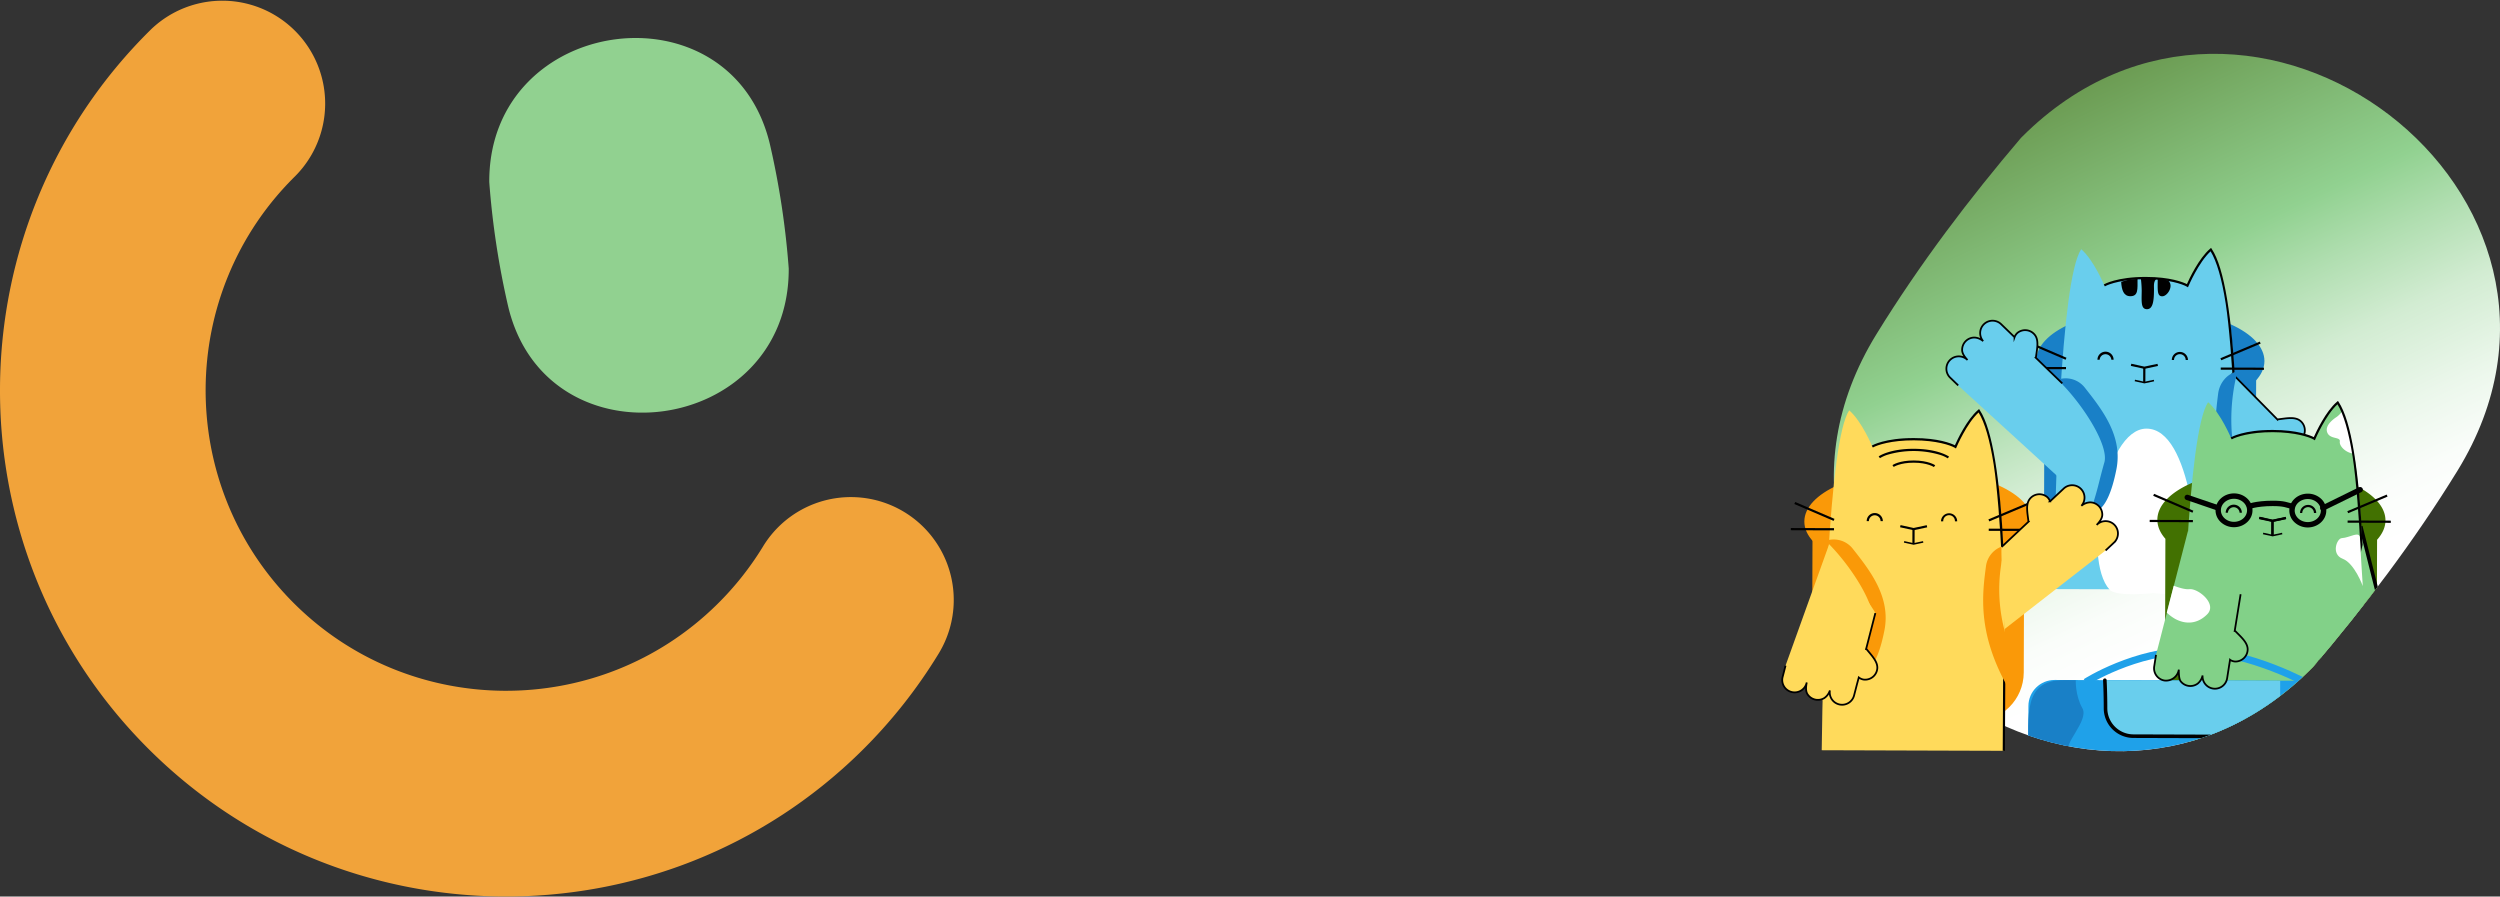 <svg xmlns="http://www.w3.org/2000/svg" xmlns:xlink="http://www.w3.org/1999/xlink" viewBox="0 0 1393 499.53"><rect x="0" y="0" width="1393" height="499.53" fill="#333333" stroke="none"/><defs><style>.cls-1,.cls-11,.cls-12,.cls-13,.cls-15,.cls-16,.cls-8{fill:none;}.cls-2{isolation:isolate;}.cls-19,.cls-21,.cls-3{mix-blend-mode:multiply;}.cls-3{fill:url(#Degradado_sin_nombre_58);}.cls-4{clip-path:url(#clip-path);}.cls-5{fill:#1980c7;}.cls-6{fill:#69ceed;}.cls-7{fill:#fff;}.cls-11,.cls-12,.cls-13,.cls-15,.cls-8{stroke:#000;}.cls-11,.cls-12,.cls-13,.cls-15,.cls-16,.cls-8{stroke-miterlimit:10;}.cls-9{fill:#427101;}.cls-10{fill:#82d188;}.cls-11,.cls-15{stroke-width:2px;}.cls-12,.cls-13{stroke-width:3px;}.cls-13,.cls-15{stroke-linecap:round;}.cls-14{fill:#1fa1e9;}.cls-16{stroke:#1fa1e9;stroke-width:4px;}.cls-17{fill:#fa9908;}.cls-18{fill:#ffda5b;}.cls-20{fill:#f1a33a;}.cls-21{fill:#91d190;}</style><linearGradient id="Degradado_sin_nombre_58" x1="1335.79" y1="495.31" x2="1076.89" y2="-51.27" gradientUnits="userSpaceOnUse"><stop offset="0.29" stop-color="#fff"/><stop offset="0.34" stop-color="#fafdfa"/><stop offset="0.4" stop-color="#ebf7eb"/><stop offset="0.48" stop-color="#d2ecd2"/><stop offset="0.55" stop-color="#b0deb0"/><stop offset="0.61" stop-color="#91d190"/><stop offset="0.79" stop-color="#6c9c53"/><stop offset="0.93" stop-color="#567b2d"/><stop offset="1" stop-color="#4d6f1e"/></linearGradient><clipPath id="clip-path"><path class="cls-1" d="M1126.55,76.37l-.49.49c-28.41,33.4-56.1,69.73-80.51,109.36-94.53,153.53,115.31,313.55,242.72,186l.53-.54h0c28.4-33.39,56.06-69.69,80.46-109.31C1463.8,108.79,1254-51.23,1126.55,76.37Z"/></clipPath></defs><g class="cls-2"><g id="Capa_2" data-name="Capa 2"><g id="Capa_1-2" data-name="Capa 1"><path class="cls-3" d="M1126.55,76.37l-.49.49c-28.41,33.4-56.1,69.73-80.51,109.36-94.53,153.53,115.31,313.55,242.72,186l.53-.54h0c28.4-33.39,56.06-69.69,80.46-109.31C1463.8,108.79,1254-51.23,1126.55,76.37Z"/><g class="cls-4"><ellipse class="cls-5" cx="1198.24" cy="201" rx="28.72" ry="63.55" transform="translate(993.43 1398.6) rotate(-89.82)"/><rect class="cls-5" x="1139.06" y="182.94" width="117.95" height="129.19" rx="27.35" transform="translate(0.79 -3.81) rotate(0.18)"/><path class="cls-6" d="M1245.79,328.56c.18-55.89,4-162.41-13.92-189.47-7.09,6.06-13,20.11-13,20.11s-7-4.2-23.15-4.25-23.18,4.11-23.18,4.11-5.84-14.09-12.89-20.2c-11.52,17.11-14.66,136-15.32,189.38Z"/><path d="M1246.7,275.09c-.09,8.88-.27,46.36-.29,53.47h-1.23c0-7.12.2-44.6.29-53.48"/><path d="M1244.7,222.83c-.89-19.15-2.61-41.31-4.54-53.68-2.14-13.76-5-23.55-8.42-29.12-6.67,6.13-12.27,19.28-12.32,19.41l-.28.65-.61-.36c-2.4-1.42-10.27-4.13-22.83-4.17s-20.45,2.62-22.87,4l-.62-1.06c.3-.18,7.41-4.25,23.49-4.2,13.63,0,20.8,3,22.85,4,1.24-2.81,6.57-14.29,12.92-19.72l.53-.46.38.58c7,10.5,11.39,37.75,13.33,79.62"/><rect x="1138.58" y="193.06" width="1.23" height="24.07" transform="translate(930.47 1343.63) rotate(-89.82)"/><rect x="1139.69" y="183.33" width="1.23" height="23.81" transform="translate(510.91 1165.94) rotate(-66.76)"/><rect x="1248.86" y="193.41" width="1.23" height="24.07" transform="translate(1040.06 1454.26) rotate(-89.82)"/><rect x="1236.52" y="194.96" width="23.81" height="1.23" transform="translate(22.18 500.74) rotate(-22.88)"/><polygon points="1194.86 205.54 1187.3 203.87 1187.57 202.67 1194.86 204.28 1202.16 202.72 1202.42 203.92 1194.86 205.54"/><polygon points="1194.86 213.63 1189.44 212.43 1189.63 211.57 1194.86 212.72 1200.09 211.61 1200.28 212.47 1194.86 213.63"/><path d="M1177.67,200.45h-1.23a3.26,3.26,0,0,0-6.51,0h-1.23a4.49,4.49,0,0,1,9,0Z"/><path d="M1219.09,200.59h-1.23a3.25,3.25,0,1,0-6.5,0h-1.23a4.48,4.48,0,1,1,9,0Z"/><rect x="1190.78" y="208.36" width="8.13" height="1.23" transform="translate(982.07 1403.15) rotate(-89.82)"/><path d="M1208,156.26c3.53,2.78-.24,8.85-3.21,8.84s-2.52-3.61-2.51-9.83A58,58,0,0,1,1208,156.26Z"/><path d="M1192.83,154.79c1.6.11,6.85-.07,8.65.67-1.61,1.56-1.27,3.8-1.28,5.57,0,6.22-.45,11.26-3.91,11.25s-3-4.21-2.93-10.43A60.48,60.48,0,0,0,1192.83,154.79Z"/><path d="M1181.91,157.05c.27,4.52,1.35,8,5.12,8,4.48,0,4-3.85,4-9.65-1.66.24-3.6.21-5,.5C1184.11,156.28,1182.84,156.82,1181.91,157.05Z"/><path class="cls-7" d="M1175.47,328.57c-15.52-16.92-3.12-89.82,20.57-89.74,25.2.08,29.52,69.24,29.52,89.65,0,4.74-25.7,2-25.7,2S1179.37,332.82,1175.47,328.57Z"/><path class="cls-5" d="M1179.27,261.46c-5.41,27.42-14,23.5-14,23.5s1.13-4.84,1.84-7.16c2.07-6.7,2.72-10.53,5.35-19.85,3.11-9.23-12.12-33.23-25.94-46.4l.08,0a13.5,13.5,0,0,1,15,4.38C1171.46,228.4,1182.9,243.07,1179.27,261.46Z"/><path class="cls-6" d="M1133.79,186.65a6.82,6.82,0,0,0-9.57-1.28,5.91,5.91,0,0,0-1.76,2.5l-2.76-2.68-4.66-4.5a6.89,6.89,0,0,0-10.07,9.39,8,8,0,0,0-4.82-2,6.83,6.83,0,0,0-6.9,6.76c0,2,1.37,4,3,5.76l-.26-.26a6.9,6.9,0,0,0-9.59,9.91l4.66,4.51,55.31,50.55s3.28-51.06,2.63-51.68l-14.87-14.41a.65.65,0,0,0,.23-.4C1135,194.18,1136.09,189.64,1133.79,186.65Z"/><path class="cls-8" d="M1091.11,214.76l-4.66-4.51a6.9,6.9,0,0,1,9.59-9.91l.26.26c-1.68-1.8-3.08-3.78-3-5.76a6.83,6.83,0,0,1,6.9-6.76,8,8,0,0,1,4.82,2,6.89,6.89,0,0,1,10.07-9.39l4.66,4.5,2.76,2.68a5.91,5.91,0,0,1,1.76-2.5,6.82,6.82,0,0,1,9.57,1.28c2.3,3,1.23,7.53.62,12.17a.65.65,0,0,1-.23.4l14.87,14.41"/><path class="cls-6" d="M1269.5,233.64a.59.59,0,0,0-.4.22L1243.63,208c-.62-.66-9.58,46.27-9.58,46.27l18.86,22.41,4.43,4.73a6.89,6.89,0,1,0,10.05-9.44l-.25-.26c1.77,1.7,3.73,3.13,5.71,3.14a6.82,6.82,0,0,0,6.86-6.8,8,8,0,0,0-1.92-4.85,6.89,6.89,0,0,0,9.54-9.93l-4.43-4.72-2.63-2.8a5.82,5.82,0,0,0,2.52-1.72,6.84,6.84,0,0,0-1.13-9.6C1278.7,232.1,1274.15,233.09,1269.5,233.64Z"/><path class="cls-8" d="M1252.91,276.68l4.43,4.73a6.89,6.89,0,1,0,10.05-9.44l-.25-.26c1.77,1.7,3.73,3.13,5.71,3.14a6.82,6.82,0,0,0,6.86-6.8,8,8,0,0,0-1.92-4.85,6.89,6.89,0,0,0,9.54-9.93l-4.43-4.72-2.63-2.8a5.82,5.82,0,0,0,2.52-1.72,6.84,6.84,0,0,0-1.13-9.6c-3-2.33-7.51-1.34-12.16-.79a.59.59,0,0,0-.4.22L1243.63,208"/><path class="cls-5" d="M1247.49,292.17c2.57-1.06-1.41-24,1.17-25a106.58,106.58,0,0,1-1.94-60.21l-.09,0c-5.61,1.24-9.93,6.26-10.69,12.46C1233.8,236.68,1231.07,259.75,1247.49,292.17Z"/><path class="cls-9" d="M1329.18,290c0-15.86-28.36-28.81-63.46-28.92s-63.59,12.65-63.64,28.51c0,3.76,1.59,7.35,4.48,10.64l-.24,73.15a27.36,27.36,0,0,0,27.27,27.44l63.24.2a27.34,27.34,0,0,0,27.44-27.26l.24-73C1327.5,297.4,1329.17,293.77,1329.18,290Z"/><path class="cls-10" d="M1281.87,359.05a6.83,6.83,0,0,0,6.87,6.79,5.81,5.81,0,0,0,2.91-.92l.59,3.8,1,6.39a6.89,6.89,0,0,0,13.7-1.4,8,8,0,0,0,2.63,4.5,6.83,6.83,0,0,0,9.58-1.21c1.22-1.57,1.3-4,1-6.44l0,.36a6.9,6.9,0,0,0,13.63-2.11l-1-6.4-17.37-69.18s-29.64,34.21-29.5,35.1l3.16,20.46a.63.63,0,0,0-.43.19C1285.44,352.3,1281.86,355.28,1281.87,359.05Z"/><path class="cls-11" d="M1286,328.33l3.16,20.46a.63.63,0,0,0-.43.19c-3.29,3.32-6.87,6.3-6.86,10.07a6.83,6.83,0,0,0,6.87,6.79,5.81,5.81,0,0,0,2.91-.92l.59,3.8,1,6.39a6.89,6.89,0,0,0,13.7-1.4,8,8,0,0,0,2.63,4.5,6.83,6.83,0,0,0,9.58-1.21c1.22-1.57,1.3-4,1-6.44l0,.36a6.9,6.9,0,0,0,13.63-2.11l-1-6.4-17.37-69.18"/><path class="cls-10" d="M1316.5,413.8c.17-55.89,4-162.41-13.93-189.46-7.08,6.06-13,20.11-13,20.11s-7-4.21-23.15-4.26-23.17,4.11-23.17,4.11-5.85-14.09-12.9-20.2c-11.52,17.11-14.66,136-15.32,189.38Z"/><path class="cls-7" d="M1305.51,228.56a14.36,14.36,0,0,1-3.4,3.68c-1.83,1.18-6.89,4.81-5.36,8.75s7.42,2.26,7,5,3.68,6.55,7.86,6.76Z"/><path d="M1317.4,360.34c-.09,8.87-.27,46.35-.29,53.47h-1.23c0-7.12.2-44.6.29-53.48"/><path d="M1315.4,308.07c-.88-19.14-2.61-41.31-4.53-53.67-2.15-13.77-5-23.56-8.43-29.13-6.66,6.13-12.26,19.28-12.32,19.42l-.27.65-.61-.37c-2.41-1.42-10.28-4.12-22.84-4.16s-20.45,2.61-22.86,4l-.63-1.06c.3-.17,7.41-4.25,23.49-4.19,13.64,0,20.81,3,22.85,4,1.25-2.81,6.57-14.29,12.92-19.72l.53-.45.39.57c7,10.5,11.39,37.75,13.33,79.62"/><polygon points="1266.24 290.9 1258.69 289.24 1258.95 288.04 1266.24 289.65 1273.55 288.08 1273.81 289.29 1266.24 290.9"/><rect x="1209.28" y="278.3" width="1.23" height="24.07" transform="translate(915.71 1499.3) rotate(-89.82)"/><rect x="1210.4" y="268.57" width="1.23" height="23.81" transform="translate(475.38 1282.5) rotate(-66.76)"/><rect x="1319.57" y="278.65" width="1.23" height="24.07" transform="translate(1025.29 1609.94) rotate(-89.82)"/><rect x="1307.23" y="280.2" width="23.81" height="1.23" transform="translate(-5.4 534.93) rotate(-22.88)"/><rect x="1262.16" y="293.73" width="8.13" height="1.23" transform="translate(967.86 1559.63) rotate(-89.82)"/><path d="M1244.79,277.92h0c4,0,7.29,2.9,7.27,6.45s-3.27,6.39-7.29,6.39h0c-4,0-7.29-2.89-7.28-6.44s3.28-6.4,7.3-6.4m0-3c-5.66,0-10.28,4.22-10.3,9.39a9,9,0,0,0,3.14,6.8,10.74,10.74,0,0,0,7.13,2.65c5.7,0,10.32-4.21,10.33-9.38s-4.59-9.44-10.27-9.46h0Z"/><path d="M1285.9,278.06h0c4,0,7.29,2.89,7.28,6.44s-3.27,6.4-7.29,6.4h0c-4,0-7.29-2.9-7.28-6.45s3.28-6.39,7.29-6.39m0-3c-5.65,0-10.27,4.21-10.29,9.38a9,9,0,0,0,3.14,6.8,10.73,10.73,0,0,0,7.13,2.66c5.7,0,10.32-4.22,10.33-9.39a9,9,0,0,0-3.13-6.8,10.75,10.75,0,0,0-7.14-2.65h0Z"/><path class="cls-12" d="M1252.1,282.49s4.79-2,14.17-2c6.41,0,7.61.78,12.35,2.08"/><polygon points="1266.32 290.78 1258.76 289.11 1259.03 287.91 1266.32 289.52 1273.63 287.96 1273.88 289.16 1266.32 290.78"/><polygon points="1266.32 298.87 1260.9 297.68 1261.09 296.81 1266.32 297.97 1271.55 296.85 1271.74 297.71 1266.32 298.87"/><path d="M1249.13,285.7h-1.23a3.26,3.26,0,0,0-6.51,0h-1.23a4.49,4.49,0,1,1,9,0Z"/><path d="M1290.55,285.83h-1.23a3.25,3.25,0,1,0-6.5,0h-1.23a4.48,4.48,0,1,1,9,0Z"/><rect x="1262.24" y="293.6" width="8.13" height="1.23" transform="translate(968.06 1559.58) rotate(-89.82)"/><line class="cls-13" x1="1294.26" y1="283.09" x2="1315.09" y2="272.86"/><line class="cls-13" x1="1235.89" y1="283.02" x2="1218.73" y2="277.16"/><path class="cls-7" d="M1316.54,326.54s-4.57-12.67-11.19-15.19-3.26-11.4-.48-11.51c4.41-.19,10-4.36,10.11,0S1316.54,326.54,1316.54,326.54Z"/><rect class="cls-14" x="1130.16" y="379.17" width="183.25" height="62.84" rx="14.57" transform="translate(1.31 -3.89) rotate(0.18)"/><path class="cls-6" d="M1254.86,410.4l-66.15-.21a15.57,15.57,0,0,1-15.51-15.61h0c0-8.59-.38-15.56-.38-15.56l97.7.31,0,15.56h0A15.56,15.56,0,0,1,1254.86,410.4Z"/><path class="cls-15" d="M1270.47,394.89h0a15.56,15.56,0,0,1-15.61,15.51l-66.15-.21a15.57,15.57,0,0,1-15.51-15.61h0c0-8.59-.38-15.56-.38-15.56"/><path class="cls-5" d="M1156.61,379s-.34,8.49,3.67,15.57-11.55,20.38-7.53,25.35,18.6,6.89,42.51,5.42,63.91,6.1,69.81,4.87,48.27,3.26,48.31-10.08c-.06,20.48-8.62,22.18-25.07,22.13l-136.3-.44s-22,3.48-21.89-20.42-2.76-42.5,20-42.42Z"/><path class="cls-16" d="M1162.16,380.11s27.42-17.67,59.56-17.57,65.82,19.22,65.82,19.22"/><path class="cls-10" d="M1245.55,351.74a.58.58,0,0,0-.42-.18l3.29-20.45c.14-.89-29.28-35.28-29.28-35.28l-17.81,69.06-1,6.39a6.89,6.89,0,1,0,13.61,2.2l.06-.36c-.27,2.44-.2,4.87,1,6.45a6.84,6.84,0,0,0,9.58,1.28,8,8,0,0,0,2.66-4.49,6.89,6.89,0,0,0,13.69,1.49l1-6.39.61-3.8a5.86,5.86,0,0,0,2.91.95,6.84,6.84,0,0,0,6.91-6.75C1252.39,358.09,1248.82,355.09,1245.55,351.74Z"/><path class="cls-8" d="M1201.33,364.89l-1,6.39a6.9,6.9,0,0,0,5.71,7.91,7.22,7.22,0,0,0,8-6.07s-.2,4.87,1,6.45a6.84,6.84,0,0,0,9.58,1.28,8,8,0,0,0,2.66-4.49,6.89,6.89,0,0,0,13.69,1.49l1-6.39.61-3.8a5.86,5.86,0,0,0,2.91.95,6.84,6.84,0,0,0,6.91-6.75c0-3.77-3.53-6.77-6.8-10.12a.58.58,0,0,0-.42-.18l3.29-20.45"/><path class="cls-7" d="M1219.92,328.28c-2.25.25-5.68-.76-8.72-1.93l-3.88,15a23.91,23.91,0,0,0,4.66,3.49c5.39,2.93,12.07,3.27,17.86-2.54S1224.77,327.73,1219.92,328.28Z"/></g><ellipse class="cls-17" cx="1068.98" cy="290.79" rx="28.72" ry="63.55" transform="translate(774.78 1358.83) rotate(-89.82)"/><rect class="cls-17" x="1009.79" y="272.73" width="117.95" height="129.19" rx="27.35" transform="translate(1.08 -3.4) rotate(0.18)"/><path class="cls-18" d="M1116.52,418.35c.18-55.89,4-162.41-13.92-189.47-7.09,6.06-13,20.11-13,20.11s-7-4.2-23.15-4.25-23.18,4.11-23.18,4.11-5.84-14.09-12.89-20.2c-11.52,17.11-14.66,136-15.32,189.38Z"/><path d="M1117.43,364.89c-.09,8.87-.27,46.35-.29,53.46h-1.23c0-7.12.2-44.6.29-53.48"/><path d="M1115.43,312.62c-.89-19.15-2.61-41.31-4.53-53.67-2.15-13.77-5-23.56-8.43-29.13-6.67,6.13-12.27,19.28-12.32,19.41l-.28.65-.6-.36c-2.41-1.42-10.28-4.13-22.84-4.17s-20.45,2.62-22.87,4l-.62-1.06c.3-.18,7.41-4.25,23.49-4.2,13.63,0,20.8,3,22.85,4,1.25-2.81,6.57-14.29,12.92-19.72l.53-.46.38.58c7,10.5,11.39,37.75,13.34,79.62"/><path d="M1085.29,255.39a18.43,18.43,0,0,0-4.51-2,51.82,51.82,0,0,0-28.76-.09,18.52,18.52,0,0,0-4.52,2l-.71-1c.25-.17,6.2-4.28,19.62-4.23s19.35,4.18,19.6,4.36l-.72,1,.36-.49Z"/><path d="M1077.58,260.24s-3.5-2.41-11.19-2.43-11.18,2.34-11.21,2.36l-.71-1c.15-.11,3.79-2.62,11.92-2.59s11.76,2.56,11.91,2.66Z"/><polygon points="1066.27 295.45 1058.71 293.79 1058.98 292.58 1066.27 294.19 1073.58 292.63 1073.83 293.83 1066.27 295.45"/><polygon points="1066.27 303.54 1060.86 302.35 1061.05 301.49 1066.27 302.64 1071.51 301.52 1071.69 302.38 1066.27 303.54"/><rect x="1009.31" y="282.85" width="1.23" height="24.07" transform="translate(711.82 1303.86) rotate(-89.82)"/><rect x="1010.42" y="273.12" width="1.23" height="23.81" transform="translate(350.15 1101.51) rotate(-66.76)"/><rect x="1119.6" y="283.2" width="1.23" height="24.07" transform="translate(821.41 1414.5) rotate(-89.82)"/><rect x="1107.25" y="284.75" width="23.81" height="1.23" transform="translate(-22.9 457.55) rotate(-22.88)"/><path d="M1049.08,290.37h-1.23a3.25,3.25,0,1,0-6.5,0h-1.23a4.48,4.48,0,1,1,9,0Z"/><path d="M1090.51,290.5h-1.23a3.26,3.26,0,1,0-6.51,0h-1.23a4.49,4.49,0,0,1,9,0Z"/><rect x="1062.19" y="298.27" width="8.13" height="1.23" transform="translate(763.97 1364.19) rotate(-89.82)"/><path class="cls-17" d="M1050,351.25c-5.41,27.42-14,23.5-14,23.5s1.13-4.84,1.84-7.16c2.07-6.7,2.72-10.53,5.35-19.85,3.12-9.23-12.11-33.23-25.94-46.4l.09,0a13.49,13.49,0,0,1,15,4.38C1042.19,318.19,1053.63,332.86,1050,351.25Z"/><path class="cls-17" d="M1118.22,382c2.58-1-1.42-21.94,1.16-22.89a89.7,89.7,0,0,1-2-55.12h-.09a13.5,13.5,0,0,0-10.69,11.41C1104.51,331.15,1101.79,352.27,1118.22,382Z"/><path class="cls-18" d="M1130.18,290.13a.59.59,0,0,0,.22.4l-15.09,14.18c-.66.62,1.63,45.82,1.63,45.82l56.29-43.8,4.72-4.43a6.89,6.89,0,0,0-9.43-10.06l-.27.25c1.71-1.77,3.14-3.73,3.15-5.71a6.84,6.84,0,0,0-6.8-6.86,8,8,0,0,0-4.85,1.92,6.89,6.89,0,0,0-9.93-9.54l-4.72,4.43-2.81,2.63a5.82,5.82,0,0,0-1.72-2.52A6.83,6.83,0,0,0,1131,278C1128.64,280.93,1129.64,285.48,1130.18,290.13Z"/><path class="cls-8" d="M1173.23,306.73l4.72-4.43a6.89,6.89,0,0,0-9.43-10.06l-.27.25c1.71-1.77,3.14-3.73,3.15-5.71a6.84,6.84,0,0,0-6.8-6.86,8,8,0,0,0-4.85,1.92,6.89,6.89,0,0,0-9.93-9.54l-4.72,4.43-2.81,2.63a5.82,5.82,0,0,0-1.72-2.52A6.83,6.83,0,0,0,1131,278c-2.34,3-1.34,7.51-.8,12.16a.59.59,0,0,0,.22.4l-15.09,14.18"/><path class="cls-18" d="M1040.15,361.89a.58.58,0,0,0-.4-.22l5.16-20.06c.23-.87-25.9-37.83-25.9-37.83L994.9,370.9l-1.62,6.27a6.89,6.89,0,1,0,13.35,3.45l.09-.35c-.49,2.4-.65,4.83.4,6.5a6.84,6.84,0,0,0,9.42,2.16,8,8,0,0,0,3.07-4.22,6.89,6.89,0,0,0,13.49,2.75l1.62-6.27,1-3.72a5.81,5.81,0,0,0,2.8,1.2,6.82,6.82,0,0,0,7.5-6.08C1046.37,368.84,1043.09,365.52,1040.15,361.89Z"/><path class="cls-8" d="M994.9,370.9l-1.62,6.27a6.89,6.89,0,1,0,13.35,3.45l.09-.35c-.49,2.4-.65,4.83.4,6.5a6.84,6.84,0,0,0,9.42,2.16,8,8,0,0,0,3.07-4.22,6.89,6.89,0,0,0,13.49,2.75l1.62-6.27,1-3.72a5.81,5.81,0,0,0,2.8,1.2,6.82,6.82,0,0,0,7.5-6.08c.39-3.75-2.89-7.07-5.83-10.7a.58.58,0,0,0-.4-.22l5.16-20.06"/><g class="cls-19"><path class="cls-20" d="M479.84,418.65C369,527.75,190,526.3,80.89,415.41s-107.65-289.85,3.23-399a57.32,57.32,0,0,1,80.4,81.71c-65.83,64.77-66.69,171-1.92,236.84s171,66.69,236.84,1.92a168.24,168.24,0,0,0,25.72-32.39,57.31,57.31,0,0,1,97.91,59.61A283.23,283.23,0,0,1,479.84,418.65Z"/></g><path class="cls-21" d="M272.62,101.1v.36a459.37,459.37,0,0,0,10.52,69.25C304.66,261.18,439.55,243,439.48,150v-.39h0A458.87,458.87,0,0,0,429,80.4C407.45-10.08,272.55,8.09,272.62,101.1Z"/></g></g></g></svg>